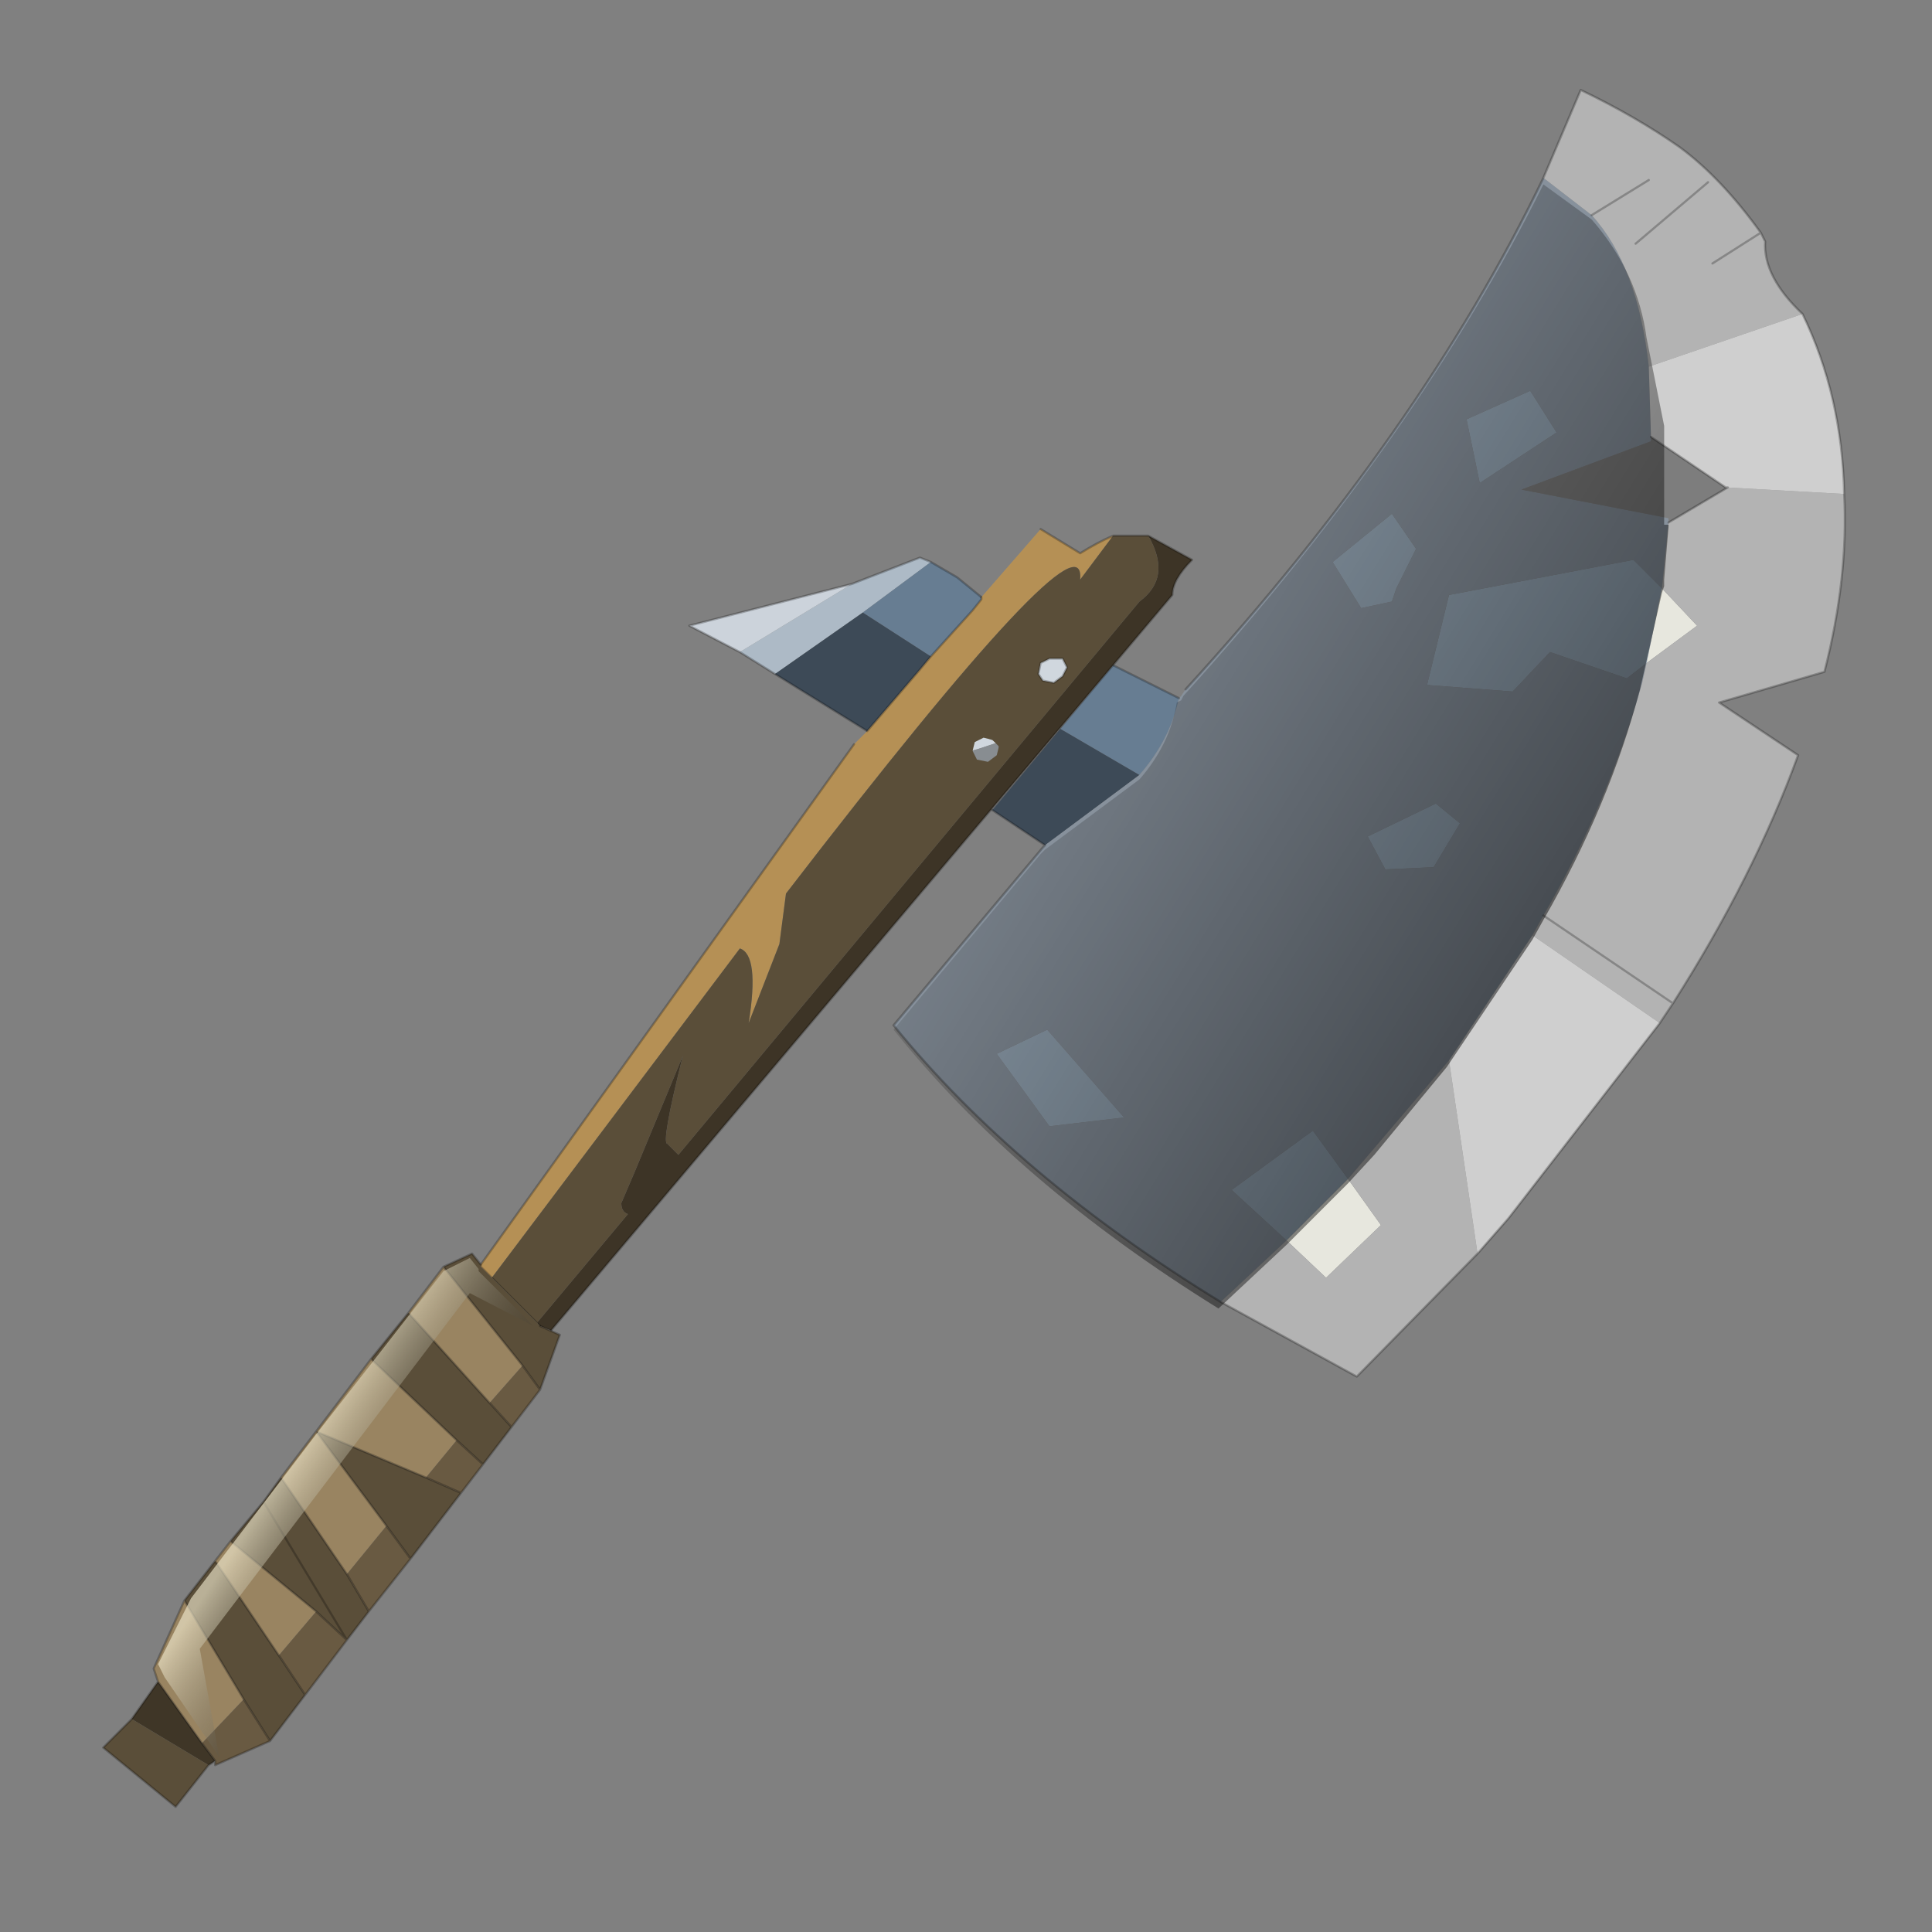 <?xml version="1.0" encoding="UTF-8" standalone="no"?>
<svg xmlns:xlink="http://www.w3.org/1999/xlink" height="440.0px" width="440.0px" xmlns="http://www.w3.org/2000/svg">
  <rect width="100%" height="100%" fill="#808080" stroke="none"/>
  <g transform="matrix(10.0, 0.0, 0.0, 10.0, 0.0, 0.0)">
    <use height="44.0" transform="matrix(1.0, 0.0, 0.0, 1.0, 0.0, 0.0)" width="44.0" xlink:href="#shape0"/>
  </g>
  <defs>
    <g id="shape0" transform="matrix(1.0, 0.0, 0.0, 1.0, 0.0, 0.0)">
      <path d="M44.0 44.0 L0.0 44.0 0.0 0.0 44.0 0.0 44.0 44.0" fill="#43adca" fill-opacity="0.0" fill-rule="evenodd" stroke="none"/>
      <path d="M19.4 13.3 L20.95 12.7 21.2 12.8 19.65 13.95 17.65 15.35 16.85 14.85 19.4 13.3" fill="#adbac6" fill-rule="evenodd" stroke="none"/>
      <path d="M34.85 8.9 L35.45 9.85 33.7 11.0 33.4 9.55 34.85 8.9 M37.5 15.1 L37.05 15.45 35.3 14.85 34.45 15.75 32.5 15.6 33.0 13.55 37.2 12.75 37.85 13.4 37.5 15.1 M25.6 25.45 L23.9 25.65 22.7 24.0 23.85 23.45 25.6 25.45 M33.25 18.75 L32.65 19.75 31.55 19.8 31.15 19.05 32.7 18.3 33.25 18.75 M31.7 11.7 L32.25 12.5 31.8 13.4 31.7 13.7 31.0 13.85 30.35 12.8 31.7 11.7 M29.3 28.25 L28.05 27.1 29.9 25.75 30.7 26.85 29.3 28.25" fill="#94a5b4" fill-rule="evenodd" stroke="none"/>
      <path d="M37.85 13.4 L38.65 14.25 37.5 15.1 37.85 13.4 M29.3 28.25 L30.7 26.85 31.45 27.9 30.2 29.1 29.3 28.25" fill="#e7e7de" fill-rule="evenodd" stroke="none"/>
      <path d="M19.65 13.95 L21.2 12.8 21.8 13.15 22.35 13.6 22.35 13.65 22.15 13.9 21.2 14.95 19.65 13.95 M24.15 16.6 L25.35 15.15 26.85 15.9 Q26.65 16.85 25.95 17.65 L24.15 16.6" fill="#677d92" fill-rule="evenodd" stroke="none"/>
      <path d="M19.4 13.3 L16.85 14.85 15.7 14.25 19.4 13.3" fill="#ccd3db" fill-rule="evenodd" stroke="none"/>
      <path d="M17.65 15.35 L19.65 13.95 21.2 14.95 20.95 15.25 19.75 16.65 17.65 15.35 M23.8 19.25 L22.6 18.45 24.15 16.6 25.95 17.65 23.8 19.25" fill="#3d4a57" fill-rule="evenodd" stroke="none"/>
      <path d="M27.8 29.65 Q23.15 26.8 20.35 23.35 L23.75 19.3 23.8 19.25 25.95 17.65 Q26.65 16.85 26.85 15.9 L26.9 15.85 27.0 15.7 Q32.35 9.85 35.15 4.05 L36.25 4.9 Q37.3 6.05 37.55 8.35 L37.6 9.95 37.6 10.05 34.65 11.15 38.0 11.8 38.0 11.9 37.85 13.4 37.2 12.75 33.0 13.55 32.5 15.6 34.45 15.75 35.3 14.85 37.05 15.45 37.5 15.1 37.4 15.55 Q36.65 18.25 35.15 20.85 L34.9 21.3 33.0 24.15 30.7 26.85 29.9 25.75 28.05 27.1 29.3 28.25 27.8 29.65 M34.85 8.9 L33.4 9.55 33.7 11.0 35.45 9.85 34.85 8.9 M31.7 11.7 L30.35 12.8 31.0 13.85 31.7 13.7 31.8 13.4 32.25 12.5 31.7 11.7 M33.25 18.75 L32.7 18.3 31.15 19.05 31.55 19.8 32.65 19.75 33.25 18.75 M25.6 25.45 L23.85 23.45 22.7 24.0 23.9 25.65 25.6 25.45" fill="#87919c" fill-rule="evenodd" stroke="none"/>
      <path d="M35.15 4.05 L36.0 2.05 Q37.25 2.65 38.25 3.35 39.2 4.05 40.1 5.3 L40.2 5.5 Q40.15 6.3 41.05 7.15 L37.55 8.35 Q37.3 6.05 36.25 4.9 L35.15 4.05 M42.0 11.25 Q42.1 13.15 41.55 15.3 L39.15 16.0 40.95 17.2 Q39.95 19.95 38.1 22.85 L37.8 23.3 34.9 21.3 35.15 20.85 Q36.65 18.25 37.4 15.55 L37.5 15.1 38.65 14.25 37.85 13.4 38.0 11.9 39.35 11.1 39.3 11.1 42.0 11.25 M33.65 28.55 L30.9 31.35 27.8 29.65 29.3 28.25 30.2 29.1 31.45 27.9 30.7 26.85 33.0 24.15 33.65 28.55 M37.55 4.1 L36.25 4.9 37.55 4.1 M37.25 5.55 L38.9 4.15 37.25 5.55 M38.1 22.85 L35.15 20.85 38.1 22.85 M39.0 6.0 L40.1 5.3 39.0 6.0" fill="#b3b3b3" fill-rule="evenodd" stroke="none"/>
      <path d="M38.0 11.9 L38.0 11.8 34.65 11.15 37.6 10.05 37.6 9.95 39.3 11.1 39.35 11.1 38.0 11.9" fill="#7d7d7d" fill-rule="evenodd" stroke="none"/>
      <path d="M41.05 7.15 Q41.95 9.0 42.0 11.25 L39.3 11.1 37.6 9.95 37.55 8.35 41.05 7.15 M37.8 23.3 L34.35 27.75 33.65 28.55 33.0 24.15 34.9 21.3 37.8 23.3" fill="#cfcfcf" fill-rule="evenodd" stroke="none"/>
      <path d="M21.2 12.8 L20.95 12.7 19.4 13.3 15.7 14.25 16.85 14.85 17.65 15.35 M21.2 12.8 L21.8 13.15 22.35 13.6 M19.75 16.65 L17.65 15.35 M35.15 4.05 L36.0 2.05 Q37.25 2.65 38.25 3.35 39.2 4.05 40.1 5.3 L40.2 5.5 Q40.15 6.3 41.05 7.15 41.95 9.0 42.0 11.25 42.1 13.15 41.55 15.3 L39.15 16.0 40.95 17.2 Q39.95 19.95 38.1 22.85 L37.8 23.3 34.35 27.75 33.65 28.55 30.9 31.35 27.8 29.65 Q23.15 26.8 20.35 23.35 L23.75 19.3 23.8 19.25 22.6 18.45 M25.35 15.15 L26.85 15.9 M27.0 15.7 Q32.35 9.85 35.15 4.05 M36.25 4.9 L37.55 4.1 M37.6 9.95 L39.3 11.1 39.35 11.1 38.0 11.9 M38.9 4.15 L37.25 5.55 M35.15 20.85 L38.1 22.85 M40.1 5.3 L39.0 6.0" fill="none" stroke="#000000" stroke-linecap="round" stroke-linejoin="round" stroke-opacity="0.251" stroke-width="0.05"/>
      <path d="M22.0 16.9 L21.95 16.7 21.75 16.6 21.55 16.7 21.45 16.9 21.55 17.1 21.75 17.15 21.95 17.1 22.0 16.9 M21.25 17.35 L21.35 16.75 21.85 16.5 22.75 16.9 22.3 17.05 21.25 17.35" fill="#d0d7de" fill-rule="evenodd" stroke="none"/>
      <path d="M21.25 17.35 L22.3 17.05 22.75 16.9 22.8 17.25 22.35 17.75 21.8 17.85 21.25 17.35" fill="#888d91" fill-rule="evenodd" stroke="none"/>
      <path d="M22.0 16.9 L21.95 17.1 21.75 17.15 21.55 17.1 21.45 16.9 21.55 16.7 21.75 16.6 21.95 16.7 22.0 16.9" fill="#ffffff" fill-rule="evenodd" stroke="none"/>
      <path d="M22.75 16.9 L21.85 16.5 21.35 16.75 21.25 17.35 M22.75 16.9 L22.8 17.25 22.35 17.75 21.8 17.85 21.25 17.35" fill="none" stroke="#000000" stroke-linecap="round" stroke-linejoin="round" stroke-opacity="0.251" stroke-width="0.05"/>
      <path d="M23.55 15.0 L23.6 14.8 23.55 14.6 23.35 14.5 23.15 14.6 23.05 14.8 23.15 15.0 23.35 15.05 23.55 15.0 M22.85 15.25 L22.95 14.65 23.45 14.4 24.35 14.8 23.9 14.95 22.85 15.25" fill="#d0d7de" fill-rule="evenodd" stroke="none"/>
      <path d="M22.85 15.25 L23.9 14.95 24.35 14.8 24.4 15.15 23.95 15.65 23.4 15.75 22.85 15.25" fill="#888d91" fill-rule="evenodd" stroke="none"/>
      <path d="M23.55 15.0 L23.35 15.05 23.15 15.0 23.05 14.8 23.15 14.6 23.35 14.5 23.55 14.6 23.6 14.8 23.55 15.0" fill="#ffffff" fill-rule="evenodd" stroke="none"/>
      <path d="M24.35 14.8 L23.45 14.4 22.95 14.65 22.85 15.25 M24.35 14.8 L24.4 15.15 23.95 15.65 23.4 15.75 22.85 15.25" fill="none" stroke="#000000" stroke-linecap="round" stroke-linejoin="round" stroke-opacity="0.251" stroke-width="0.05"/>
      <path d="M35.15 4.2 L36.25 5.0 Q37.3 6.2 37.5 7.7 L37.9 9.7 37.9 11.95 38.0 11.95 38.0 12.0 37.9 13.2 37.9 13.1 37.9 13.35 37.85 13.5 37.35 15.7 Q36.65 18.35 35.15 20.95 L34.9 21.4 32.95 24.3 31.3 26.3 30.7 26.95 29.3 28.35 27.75 29.8 Q23.15 26.95 20.35 23.45 L23.7 19.45 23.8 19.35 25.95 17.75 Q26.65 16.95 26.8 16.0 L26.9 15.95 26.95 15.85 Q32.3 9.95 35.15 4.2" fill="url(#gradient0)" fill-rule="evenodd" stroke="none"/>
      <path d="M19.75 16.65 L20.95 15.25 21.2 14.95 22.15 13.9 22.35 13.65 22.35 13.6 23.7 12.05 24.6 12.6 Q25.0 12.35 25.35 12.2 L24.6 13.2 Q24.75 11.45 17.9 20.35 L17.75 21.5 17.05 23.3 Q17.3 21.75 16.85 21.6 L11.2 29.1 10.95 28.85 10.95 28.8 19.45 16.95 19.75 16.65" fill="#b59055" fill-rule="evenodd" stroke="none"/>
      <path d="M11.2 29.1 L16.85 21.6 Q17.3 21.75 17.05 23.3 L17.75 21.5 17.9 20.35 Q24.75 11.45 24.6 13.2 L25.35 12.2 26.15 12.2 Q26.7 13.15 25.95 13.7 L15.45 26.3 15.2 26.05 Q15.05 26.05 15.55 24.05 L14.45 26.7 14.15 27.4 Q14.15 27.6 14.3 27.65 L12.25 30.1 12.25 30.15 11.2 29.1 M23.75 15.5 L24.0 15.55 24.2 15.4 24.3 15.2 24.2 15.0 23.9 15.0 23.7 15.1 23.65 15.35 23.75 15.5 M22.25 17.3 L22.5 17.35 22.7 17.2 22.75 17.0 22.6 16.85 22.4 16.8 22.2 16.9 22.15 17.1 22.25 17.3" fill="#5a4e39" fill-rule="evenodd" stroke="none"/>
      <path d="M12.25 30.15 L12.25 30.1 14.3 27.65 Q14.15 27.6 14.15 27.4 L14.45 26.7 15.55 24.05 Q15.05 26.05 15.2 26.05 L15.45 26.3 25.95 13.7 Q26.7 13.15 26.15 12.2 L27.15 12.75 Q26.7 13.2 26.7 13.55 L12.55 30.3 12.3 30.2 12.25 30.15" fill="#3d3426" fill-rule="evenodd" stroke="none"/>
      <path d="M23.75 15.5 L23.65 15.35 23.7 15.1 23.9 15.0 24.2 15.0 24.3 15.2 24.2 15.4 24.0 15.55 23.75 15.5" fill="#d0d7de" fill-rule="evenodd" stroke="none"/>
      <path d="M22.35 13.6 L22.35 13.65 22.15 13.9 21.2 14.95 20.95 15.25 19.75 16.65 M19.45 16.95 L10.95 28.8 10.95 28.85 11.2 29.1 12.25 30.15 12.3 30.2 M25.35 12.2 Q25.0 12.35 24.6 12.6 L23.7 12.05 M26.15 12.2 L25.35 12.2 M12.55 30.3 L26.7 13.55 Q26.7 13.2 27.15 12.75 L26.15 12.2 M23.75 15.5 L24.0 15.55 24.2 15.4 24.3 15.2 24.2 15.0 23.9 15.0 23.7 15.1 23.65 15.35 23.75 15.5" fill="none" stroke="#000000" stroke-linecap="round" stroke-linejoin="round" stroke-opacity="0.251" stroke-width="0.05"/>
      <path d="M6.4 33.65 L7.2 32.6 8.8 34.75 7.9 35.85 6.4 33.65 M7.2 32.6 L8.45 30.95 10.4 32.8 9.7 33.65 7.2 32.6 M9.3 29.9 L10.1 28.85 11.9 31.1 11.15 31.95 9.3 29.9 M3.6 38.3 L3.5 38.0 4.2 36.45 5.55 38.7 4.6 39.7 4.35 39.35 3.6 38.3 M4.9 35.55 L5.25 35.1 7.2 36.7 6.35 37.7 4.9 35.55" fill="#998461" fill-rule="evenodd" stroke="none"/>
      <path d="M6.4 33.65 L7.9 35.85 8.4 36.7 7.9 37.35 7.2 36.7 5.25 35.1 6.0 34.2 6.4 33.65 M8.8 34.75 L7.2 32.6 9.7 33.65 10.5 34.0 9.35 35.5 8.8 34.75 M8.45 30.95 L9.3 29.9 11.15 31.95 11.65 32.5 11.0 33.35 10.4 32.8 8.45 30.95 M10.1 28.85 L10.75 28.55 10.95 28.8 10.95 28.85 12.3 30.2 12.75 30.4 12.3 31.65 11.9 31.1 10.1 28.85 M6.95 38.6 L6.15 39.65 5.55 38.7 4.2 36.45 4.9 35.55 6.35 37.7 6.95 38.6 M4.75 40.2 L4.0 41.15 2.35 39.8 3.0 39.15 4.75 40.2 M6.0 34.2 L7.9 37.35 6.0 34.2" fill="#5a4e39" fill-rule="evenodd" stroke="none"/>
      <path d="M7.9 35.85 L8.8 34.75 9.35 35.5 8.4 36.7 7.9 35.85 M12.3 31.65 L11.65 32.5 11.15 31.95 11.9 31.1 12.3 31.65 M11.0 33.35 L10.5 34.0 9.7 33.65 10.4 32.8 11.0 33.35 M7.9 37.35 L6.95 38.6 6.35 37.7 7.2 36.7 7.9 37.35 M6.15 39.65 L4.9 40.2 4.9 40.1 4.75 39.9 4.6 39.7 5.55 38.7 6.15 39.65" fill="#695a42" fill-rule="evenodd" stroke="none"/>
      <path d="M4.9 40.1 L4.75 40.2 3.0 39.15 3.6 38.3 4.35 39.35 4.6 39.7 4.75 39.9 4.9 40.1" fill="#3f3627" fill-rule="evenodd" stroke="none"/>
      <path d="M7.2 32.6 L6.4 33.65 7.9 35.85 8.4 36.7 7.9 37.35 6.95 38.6 6.15 39.65 4.9 40.2 4.9 40.1 4.75 40.2 4.0 41.15 2.35 39.8 3.0 39.15 3.6 38.3 3.5 38.0 4.2 36.45 4.9 35.55 5.25 35.1 6.0 34.2 6.4 33.65 M8.8 34.75 L7.2 32.6 8.45 30.95 9.3 29.9 10.1 28.85 10.75 28.55 10.95 28.8 M12.3 30.2 L12.75 30.4 12.3 31.65 11.65 32.5 11.0 33.35 10.5 34.0 9.35 35.5 8.4 36.7 M11.0 33.35 L10.4 32.8 8.45 30.95 M9.7 33.65 L10.5 34.0 M11.9 31.1 L12.3 31.65 M11.9 31.1 L10.1 28.85 M11.15 31.95 L9.3 29.9 M11.65 32.5 L11.15 31.95 M7.2 32.6 L9.7 33.65 M9.35 35.5 L8.8 34.75 M7.2 36.7 L7.9 37.35 6.0 34.2 M4.9 40.1 L4.75 39.9 4.6 39.7 4.35 39.35 3.6 38.3 M5.55 38.7 L6.15 39.65 M6.35 37.7 L6.95 38.6 M5.55 38.7 L4.2 36.45 M4.9 35.55 L6.35 37.7 M7.2 36.7 L5.25 35.1" fill="none" stroke="#000000" stroke-linecap="round" stroke-linejoin="round" stroke-opacity="0.251" stroke-width="0.05"/>
      <path d="M12.15 30.2 L10.7 29.45 4.55 37.55 5.0 40.05 4.95 39.95 3.75 38.2 3.6 37.9 4.35 36.4 7.25 32.6 10.1 28.95 10.7 28.65 10.9 28.9 10.9 28.95 12.15 30.2" fill="url(#gradient1)" fill-rule="evenodd" stroke="none"/>
    </g>
    <linearGradient gradientTransform="matrix(-0.009, -0.006, 0.008, -0.013, 29.15, 16.95)" gradientUnits="userSpaceOnUse" id="gradient0" spreadMethod="pad" x1="-819.2" x2="819.2">
      <stop offset="0.0" stop-color="#000000" stop-opacity="0.522"/>
      <stop offset="1.0" stop-color="#000000" stop-opacity="0.0"/>
    </linearGradient>
    <linearGradient gradientTransform="matrix(0.002, 0.001, -0.004, 0.006, 8.15, 34.35)" gradientUnits="userSpaceOnUse" id="gradient1" spreadMethod="pad" x1="-819.2" x2="819.2">
      <stop offset="0.0" stop-color="#f5eed2" stop-opacity="0.612"/>
      <stop offset="1.0" stop-color="#000000" stop-opacity="0.0"/>
    </linearGradient>
  </defs>
</svg>
